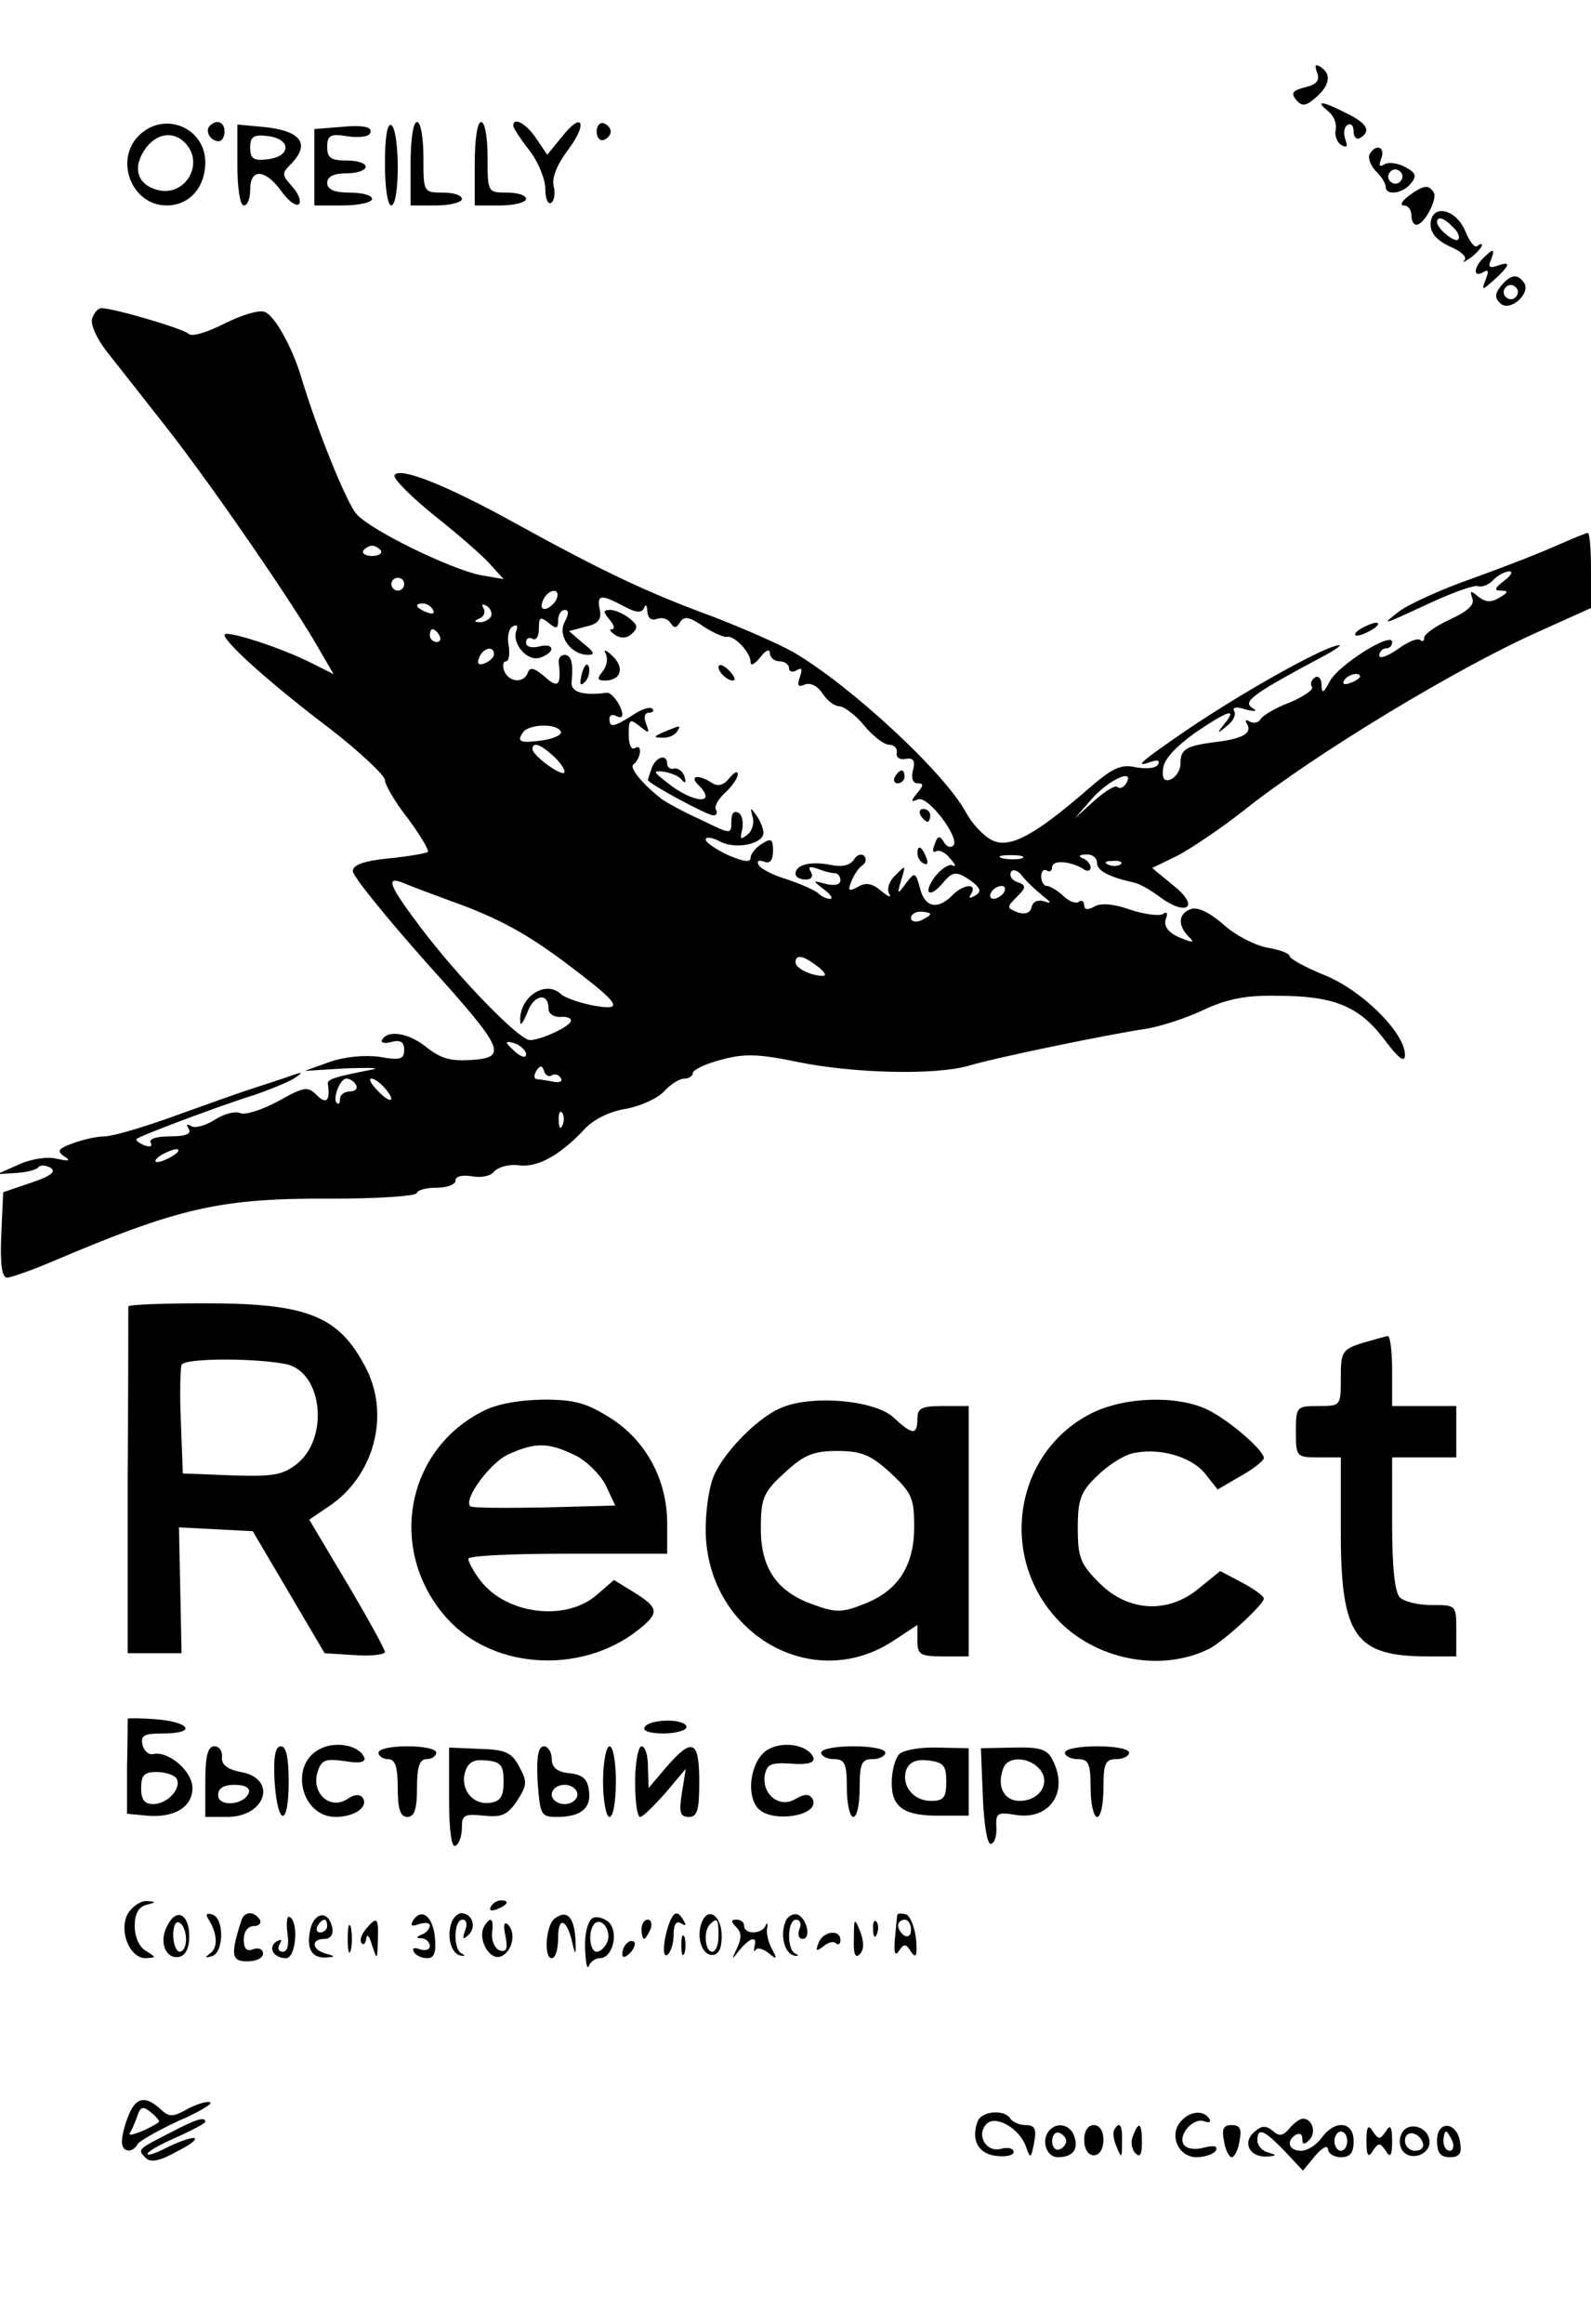 <?xml version="1.0" standalone="no"?>
<!DOCTYPE svg PUBLIC "-//W3C//DTD SVG 20010904//EN"
 "http://www.w3.org/TR/2001/REC-SVG-20010904/DTD/svg10.dtd">
<svg version="1.0" xmlns="http://www.w3.org/2000/svg"
 width="248pt" height="362pt" viewBox="0 0 248 362"
 preserveAspectRatio="xMidYMid meet">

<g transform="translate(0,362) scale(0.1,-0.1)"
fill="#000000" stroke="none">
<path d="M2053 3507 c5 -12 -1 -19 -19 -23 -19 -5 -22 -9 -14 -19 9 -11 15
-11 31 3 22 19 25 37 7 48 -8 5 -9 2 -5 -9z"/>
<path d="M2070 3447 c9 -7 14 -19 12 -29 -2 -9 2 -20 9 -24 9 -5 10 -2 6 9 -3
9 -2 19 3 22 6 4 10 -1 10 -10 0 -9 5 -13 10 -10 18 11 11 23 -22 39 -37 19
-49 20 -28 3z"/>
<path d="M221 3413 c-45 -37 -18 -113 39 -113 35 0 60 28 60 67 0 52 -59 79
-99 46z m67 -15 c32 -32 1 -85 -42 -74 -31 8 -40 33 -21 62 17 26 44 31 63 12z"/>
<path d="M327 3424 c-8 -8 1 -24 14 -24 5 0 9 7 9 15 0 15 -12 20 -23 9z"/>
<path d="M370 3363 c0 -35 4 -63 10 -63 6 0 10 11 10 25 0 33 23 32 48 -2 11
-16 24 -25 28 -21 4 5 -1 17 -11 28 -16 18 -16 20 -1 35 30 31 15 51 -41 57
l-43 4 0 -63z m75 27 c0 -9 -11 -16 -27 -18 -23 -3 -28 1 -28 18 0 17 5 21 28
18 16 -2 27 -9 27 -18z"/>
<path d="M528 3422 l-38 -3 0 -60 0 -59 45 0 c25 0 45 5 45 10 0 6 -16 10 -35
10 -24 0 -35 5 -35 15 0 10 10 15 30 15 17 0 30 5 30 10 0 6 -13 10 -30 10
-24 0 -30 4 -30 21 0 18 5 21 30 17 17 -3 33 -1 36 3 7 11 -7 15 -48 11z"/>
<path d="M600 3366 c0 -37 4 -66 10 -66 6 0 10 26 10 59 0 33 -4 63 -10 66 -6
4 -10 -18 -10 -59z"/>
<path d="M640 3365 l0 -65 40 0 c22 0 40 5 40 10 0 6 -13 10 -30 10 -30 0 -30
1 -30 55 0 30 -4 55 -10 55 -6 0 -10 -28 -10 -65z"/>
<path d="M740 3365 l0 -65 40 0 c22 0 40 5 40 10 0 6 -13 10 -30 10 -30 0 -30
1 -30 55 0 30 -4 55 -10 55 -6 0 -10 -28 -10 -65z"/>
<path d="M800 3424 c0 -3 11 -20 25 -38 14 -18 25 -45 25 -60 0 -15 4 -25 9
-22 5 3 7 15 4 26 -3 13 5 33 22 56 32 42 23 62 -9 21 l-23 -28 -17 25 c-15
23 -36 35 -36 20z"/>
<path d="M930 3415 c0 -9 5 -15 11 -13 6 2 11 8 11 13 0 5 -5 11 -11 13 -6 2
-11 -4 -11 -13z"/>
<path d="M2135 3380 c-3 -6 1 -17 9 -26 9 -8 16 -20 16 -25 0 -14 26 -11 39 5
10 12 8 17 -9 26 -11 6 -26 8 -32 4 -8 -5 -9 -2 -5 9 7 18 -8 24 -18 7z m49
-41 c-3 -5 -10 -7 -15 -3 -5 3 -7 10 -3 15 3 5 10 7 15 3 5 -3 7 -10 3 -15z"/>
<path d="M2196 3315 c-11 -8 -14 -15 -8 -15 7 0 12 -7 12 -15 0 -8 3 -15 8
-15 12 0 33 40 27 50 -8 13 -16 12 -39 -5z"/>
<path d="M2230 3270 c0 -14 11 -25 30 -34 17 -7 27 -16 23 -21 -5 -5 0 -3 10
4 9 7 17 16 17 19 0 3 -3 2 -7 -1 -4 -4 -12 6 -19 23 -15 36 -54 43 -54 10z
m35 -4 c8 -7 11 -16 8 -19 -5 -6 -33 17 -33 27 0 10 11 7 25 -8z"/>
<path d="M2312 3218 c-15 -15 -16 -31 0 -22 8 5 9 2 4 -11 -7 -18 -6 -18 14 0
24 22 26 29 4 21 -12 -4 -15 -2 -10 9 7 18 4 19 -12 3z"/>
<path d="M2340 3175 c-10 -12 -10 -19 -2 -27 15 -15 48 14 38 31 -10 15 -21
14 -36 -4z m24 -16 c-3 -5 -10 -7 -15 -3 -5 3 -7 10 -3 15 3 5 10 7 15 3 5 -3
7 -10 3 -15z"/>
<path d="M144 3125 c-4 -9 6 -31 22 -52 16 -20 59 -75 96 -122 69 -88 201
-280 237 -345 l21 -36 -32 16 c-46 24 -138 54 -138 45 0 -11 68 -73 163 -145
48 -37 87 -74 87 -81 0 -7 16 -35 36 -60 19 -26 33 -49 31 -52 -3 -2 -30 -7
-61 -10 -39 -4 -56 -10 -56 -20 0 -8 53 -73 117 -145 119 -132 125 -145 68
-149 -34 -2 -48 2 -73 22 -26 20 -57 25 -66 10 -4 -5 3 -7 14 -4 14 4 20 0 20
-12 0 -15 -6 -17 -39 -11 -23 3 -54 0 -77 -8 l-39 -14 65 4 c36 1 54 1 40 -2
-57 -11 -70 -15 -69 -22 4 -26 -2 -33 -17 -18 -14 14 -19 14 -60 -9 -24 -13
-51 -22 -59 -19 -8 4 -26 -1 -40 -10 -14 -9 -31 -14 -37 -10 -7 4 -8 3 -4 -4
5 -8 -4 -12 -29 -12 -21 0 -34 -4 -30 -10 3 -6 -1 -7 -10 -4 -9 4 -14 8 -12
10 5 5 130 52 185 69 23 8 50 19 60 25 15 10 15 11 -3 5 -11 -4 -38 -13 -60
-20 -22 -7 -78 -27 -125 -44 -47 -17 -95 -31 -107 -31 -12 0 -34 -5 -50 -11
-22 -8 -25 -12 -13 -20 11 -7 8 -8 -11 -4 -14 4 -41 0 -60 -9 l-34 -15 30 2
c17 1 32 5 35 9 3 4 12 3 19 -1 9 -6 0 -13 -30 -23 l-44 -15 -3 -66 c-2 -46 1
-67 9 -67 6 0 37 11 68 24 200 85 263 100 439 99 72 0 132 4 132 9 0 4 14 8
30 8 17 0 30 5 30 11 0 7 10 9 25 7 14 -3 30 0 35 7 6 7 23 12 38 10 30 -4 64
15 102 55 15 17 41 29 66 33 22 4 49 16 59 27 10 11 24 20 32 20 7 0 13 4 13
9 0 4 19 14 43 20 36 10 57 10 120 -3 87 -18 215 -21 267 -6 43 13 219 49 273
57 22 3 63 16 91 29 38 18 68 24 116 23 89 0 128 -16 167 -67 24 -32 33 -38
33 -25 0 34 -66 100 -125 124 -30 12 -55 26 -55 30 0 4 -16 10 -35 13 -20 4
-51 20 -69 37 -21 18 -40 27 -50 23 -19 -7 -21 -25 -3 -43 10 -10 7 -10 -15
-1 -18 8 -24 18 -21 28 4 10 2 13 -5 8 -6 -3 -29 0 -50 7 -25 9 -46 11 -56 5
-10 -6 -16 -5 -16 2 0 6 -4 9 -9 5 -5 -3 -16 2 -24 10 -9 8 -20 15 -25 15 -5
0 -9 7 -9 15 0 8 4 12 9 9 4 -3 8 0 8 5 0 12 27 10 48 -2 6 -5 12 -4 12 2 0 5
-6 12 -12 14 -8 3 -6 6 5 6 9 1 17 -5 17 -13 0 -12 18 -22 59 -31 8 -2 26 -12
40 -23 42 -30 61 -14 21 18 l-34 28 41 20 c22 12 68 43 101 69 109 87 332 222
460 279 l82 37 0 59 c0 32 -2 58 -5 58 -2 0 -24 -9 -47 -19 -24 -11 -83 -34
-133 -52 -49 -17 -101 -41 -115 -52 -28 -22 -28 -22 54 16 33 15 64 26 70 24
6 -2 17 2 24 10 7 7 18 13 25 13 6 0 2 -7 -9 -15 -14 -11 -16 -15 -4 -15 12 0
11 -3 -3 -11 -13 -8 -22 -7 -33 2 -12 10 -13 9 -9 -3 4 -10 -7 -20 -35 -33
-22 -10 -40 -23 -40 -28 0 -6 -3 -7 -6 -4 -4 4 -20 -3 -35 -14 -16 -11 -29
-16 -29 -10 0 6 5 11 10 11 6 0 10 4 10 10 0 17 -84 -36 -97 -61 -10 -19 -13
-20 -13 -6 0 10 -5 15 -10 12 -6 -4 -8 -10 -5 -15 3 -4 -13 -15 -34 -24 -22
-8 -42 -20 -46 -26 -3 -6 -11 -7 -17 -4 -6 4 -8 2 -4 -4 8 -14 -7 -23 -51 -28
-45 -6 -53 -11 -53 -34 0 -10 -7 -20 -15 -24 -10 -4 -14 1 -12 17 1 14 20 34
49 55 53 36 67 40 47 15 -13 -16 -12 -17 3 -4 10 7 15 18 12 23 -4 6 3 8 17 3
17 -4 20 -3 10 3 -14 10 5 23 114 81 22 12 30 19 17 15 -31 -8 -151 -76 -232
-131 -73 -50 -83 -59 -57 -50 11 4 16 3 12 -4 -4 -6 -19 -7 -35 -4 -23 5 -36
-1 -75 -35 -82 -71 -121 -92 -148 -79 -13 6 -31 25 -41 43 -33 62 -180 198
-269 250 -23 13 -80 38 -127 56 -98 36 -165 67 -305 144 -110 61 -182 89 -190
76 -3 -5 25 -33 62 -63 38 -30 77 -64 88 -77 l20 -22 -35 6 c-47 9 -172 70
-194 95 -15 16 -61 129 -86 212 -15 50 -42 97 -57 103 -9 4 -37 -5 -63 -18
-28 -14 -51 -21 -56 -16 -8 8 -117 40 -136 40 -5 0 -11 -7 -14 -15z m450 -363
c2 -4 -4 -8 -14 -8 -10 0 -16 4 -14 8 3 4 9 8 14 8 5 0 11 -4 14 -8z m36 -52
c0 -5 -4 -10 -10 -10 -5 0 -10 5 -10 10 0 6 5 10 10 10 6 0 10 -4 10 -10z
m238 -22 c-2 -6 -10 -14 -16 -16 -7 -2 -10 2 -6 12 7 18 28 22 22 4z m104 -12
c20 -11 28 -11 32 -3 2 7 5 4 5 -5 1 -11 6 -15 15 -12 8 3 17 0 21 -6 6 -9 9
-9 15 1 7 10 15 8 37 -7 15 -10 32 -17 36 -16 11 3 37 -24 37 -39 0 -7 6 -4
15 7 8 11 15 14 15 7 0 -7 7 -13 15 -13 8 0 15 -5 15 -11 0 -5 5 -7 12 -3 8 5
9 2 5 -10 -5 -14 -3 -17 8 -12 9 3 20 -3 27 -14 7 -11 19 -20 26 -20 7 0 25
-13 39 -30 13 -16 31 -30 39 -30 8 0 13 -6 12 -12 -2 -7 4 -12 14 -10 12 2 15
-3 11 -18 -3 -12 0 -20 7 -20 10 0 10 -3 0 -15 -11 -13 -10 -15 1 -10 16 6 66
-61 55 -72 -4 -4 -11 -2 -15 6 -6 10 -10 9 -14 -4 -4 -9 -3 -14 2 -11 5 3 15
-2 22 -11 8 -9 10 -14 4 -11 -5 3 -18 -5 -28 -18 -19 -26 -8 -34 13 -9 15 18
21 19 45 2 14 -11 15 -16 5 -22 -9 -5 -11 -4 -6 3 10 17 -13 15 -30 -3 -23
-23 -43 -18 -50 12 -7 25 -8 25 -22 7 -13 -18 -14 -18 -7 6 7 23 7 23 -9 7
-10 -9 -14 -22 -10 -29 4 -7 -1 -5 -12 4 -14 12 -24 14 -36 7 -15 -8 -17 -7
-11 8 4 10 11 21 17 25 6 4 7 10 3 15 -5 4 -12 1 -16 -6 -6 -9 -19 -12 -37 -8
-31 6 -54 0 -54 -14 0 -5 7 -9 16 -9 9 0 12 5 8 12 -5 8 -2 9 10 5 10 -4 22
-7 27 -7 5 0 9 -5 9 -11 0 -7 -9 -9 -22 -6 -22 6 -22 6 -4 -8 11 -8 15 -15 10
-15 -6 0 -14 4 -19 9 -6 5 -27 14 -47 21 -21 6 -41 16 -45 22 -4 7 -1 9 8 6 9
-4 14 2 14 17 0 18 -3 20 -17 11 -10 -6 -18 -16 -18 -22 0 -8 -11 -6 -35 4
-19 9 -35 20 -35 24 0 5 9 4 21 -2 24 -14 69 -5 69 13 0 6 -5 19 -11 27 -9 13
-10 13 -6 -2 3 -9 0 -22 -8 -28 -11 -9 -12 -7 -8 8 2 11 0 23 -6 26 -7 4 -11
-1 -11 -13 0 -21 0 -21 -47 2 -27 12 -54 27 -61 32 -30 23 -51 49 -45 54 12 9
15 33 3 26 -6 -4 -10 5 -10 21 0 24 2 25 17 13 15 -12 16 -12 10 4 -4 10 -2
17 5 17 6 0 8 3 5 6 -4 4 -18 -1 -31 -10 -30 -19 -36 -20 -36 -5 0 5 5 7 10 4
6 -3 10 -3 10 2 0 12 -16 35 -24 34 -37 -5 -57 1 -55 17 3 30 -1 42 -11 42 -6
0 -10 -6 -9 -12 4 -36 -1 -41 -22 -22 -16 14 -23 15 -26 7 -6 -18 -30 -16 -37
2 -3 8 -2 15 3 15 4 0 6 11 4 24 -3 13 0 27 6 30 6 4 9 2 6 -6 -8 -21 18 -50
38 -42 24 9 21 23 -3 17 -12 -3 -20 0 -20 6 0 7 5 9 10 6 6 -3 10 4 10 16 0
18 2 19 15 9 12 -10 15 -10 15 4 0 9 5 16 10 16 7 0 7 -6 0 -19 -11 -22 10
-51 37 -51 11 0 9 5 -8 18 l-22 19 26 7 c19 4 25 11 22 26 -5 24 1 25 37 6z
m-297 -6 c3 -6 -1 -7 -9 -4 -18 7 -21 14 -7 14 6 0 13 -4 16 -10z m90 -11 c-4
-5 -12 -9 -18 -8 -9 0 -8 2 1 6 6 2 9 10 6 15 -4 7 -2 8 5 4 6 -4 9 -12 6 -17z
m-80 -29 c3 -5 1 -10 -4 -10 -6 0 -11 5 -11 10 0 6 2 10 4 10 3 0 8 -4 11 -10z
m85 -29 c0 -5 -7 -11 -14 -14 -10 -4 -13 -1 -9 9 6 15 23 19 23 5z m1350 -35
c0 -2 -7 -7 -16 -10 -8 -3 -12 -2 -9 4 6 10 25 14 25 6z m-1246 -85 c3 -5 -9
-11 -27 -14 -36 -5 -42 -3 -32 12 8 13 52 15 59 2z m-12 -38 c10 -9 18 -20 18
-25 0 -11 -49 24 -50 35 0 12 12 8 32 -10z m893 -44 c-4 -6 -10 -8 -13 -5 -3
4 -19 -6 -36 -21 l-31 -28 29 33 c27 29 66 46 51 21z m-162 -116 c-7 -2 -21
-2 -30 0 -10 3 -4 5 12 5 17 0 24 -2 18 -5z m154 -9 c-3 -3 -12 -4 -19 -1 -8
3 -5 6 6 6 11 1 17 -2 13 -5z m-122 -49 c14 -11 15 -13 3 -9 -10 3 -18 0 -20
-9 -2 -9 -10 -12 -22 -8 -17 7 -17 8 -1 24 15 15 15 18 1 23 -9 3 -13 10 -10
16 3 5 11 2 17 -6 7 -9 21 -22 32 -31z m-926 -7 c79 -28 124 -53 191 -104 78
-59 83 -69 34 -60 -21 4 -43 12 -49 17 -24 24 -67 -4 -64 -43 0 -7 5 0 11 15
10 28 33 32 33 6 0 -8 8 -13 18 -13 9 1 17 -1 17 -6 0 -8 -46 -30 -64 -30 -17
0 -112 98 -170 175 -49 65 -56 81 -28 70 9 -4 41 -16 71 -27z m866 12 c-3 -5
-11 -10 -16 -10 -6 0 -7 5 -4 10 3 6 11 10 16 10 6 0 7 -4 4 -10z m-115 -34
c0 -2 -7 -6 -15 -10 -8 -3 -15 -1 -15 4 0 6 7 10 15 10 8 0 15 -2 15 -4z
m-176 -81 c11 -8 15 -15 9 -15 -19 0 -43 12 -43 21 0 13 12 11 34 -6z m-454
-137 c0 -6 -6 -5 -15 2 -8 7 -15 14 -15 16 0 2 7 1 15 -2 8 -4 15 -11 15 -16z
m40 -33 c5 3 11 1 14 -4 4 -5 -2 -8 -11 -6 -10 2 -22 4 -26 4 -5 1 -5 6 -1 13
6 9 9 9 12 0 2 -7 8 -10 12 -7z m-305 -15 c3 -5 -1 -10 -9 -10 -9 0 -16 -5
-16 -12 0 -6 -2 -9 -5 -6 -7 7 5 38 15 38 5 0 12 -4 15 -10z m45 -5 c19 -22 8
-25 -12 -3 -10 10 -14 18 -9 18 5 0 14 -7 21 -15z m277 -57 c-3 -8 -6 -5 -6 6
-1 11 2 17 5 13 3 -3 4 -12 1 -19z m-607 -48 c-8 -5 -19 -10 -25 -10 -5 0 -3
5 5 10 8 5 20 10 25 10 6 0 3 -5 -5 -10z"/>
<path d="M950 2655 c7 -8 9 -15 4 -15 -5 0 -3 -4 5 -9 9 -6 19 -5 26 2 10 9 9
14 -4 24 -9 7 -22 13 -30 13 -11 0 -11 -3 -1 -15z"/>
<path d="M944 2602 c4 -7 2 -19 -4 -27 -10 -12 -9 -15 3 -15 25 0 31 20 12 38
-10 10 -15 11 -11 4z"/>
<path d="M907 2571 c-4 -17 -3 -21 5 -13 5 5 8 16 6 23 -3 8 -7 3 -11 -10z"/>
<path d="M1120 2581 c0 -10 19 -25 25 -20 1 2 -3 10 -11 17 -8 7 -14 8 -14 3z"/>
<path d="M1035 2480 c-16 -7 -17 -9 -3 -9 9 -1 20 4 23 9 7 11 7 11 -20 0z"/>
<path d="M1016 2424 c-3 -9 -6 -17 -6 -19 0 -5 92 -55 102 -55 5 0 7 4 4 9 -3
4 3 16 14 26 11 10 20 23 20 29 0 6 -6 3 -13 -6 -9 -11 -18 -14 -28 -7 -20 13
-35 11 -21 -3 32 -32 -7 -30 -48 3 -22 17 -23 19 -5 17 11 -2 24 -7 28 -13 5
-6 7 -4 4 5 -2 8 -10 14 -16 13 -6 -2 -11 2 -11 7 0 16 -17 12 -24 -6z"/>
<path d="M1395 2410 c-3 -5 -1 -10 4 -10 6 0 11 5 11 10 0 6 -2 10 -4 10 -3 0
-8 -4 -11 -10z"/>
<path d="M1435 2350 c3 -5 8 -10 11 -10 2 0 4 5 4 10 0 6 -5 10 -11 10 -5 0
-7 -4 -4 -10z"/>
<path d="M1430 2291 c0 -6 4 -13 10 -16 6 -3 7 1 4 9 -7 18 -14 21 -14 7z"/>
<path d="M2120 2640 c-8 -5 -10 -10 -5 -10 6 0 17 5 25 10 8 5 11 10 5 10 -5
0 -17 -5 -25 -10z"/>
<path d="M200 1585 c0 -3 0 -125 -1 -272 l0 -268 42 0 42 0 -2 98 -2 98 58 -3
57 -3 56 -95 56 -95 47 -3 c26 -2 47 1 47 5 0 4 -27 53 -59 107 l-59 99 31 21
c70 47 95 141 58 214 -42 82 -90 102 -251 102 -66 0 -120 -2 -120 -5z m247
-90 c56 -13 66 -115 16 -155 -23 -18 -38 -20 -102 -18 l-76 3 -3 79 c-2 44 -1
84 1 90 4 11 116 11 164 1z"/>
<path d="M2123 1528 c-31 -10 -33 -14 -33 -54 0 -44 0 -44 -35 -44 -34 0 -35
-1 -35 -40 0 -39 1 -40 35 -40 l35 0 0 -115 c0 -164 22 -195 136 -195 l44 0 0
40 c0 40 0 40 -38 40 -21 0 -43 5 -50 12 -8 8 -12 48 -12 115 l0 103 50 0 50
0 0 40 0 40 -50 0 -50 0 0 55 c0 30 -3 55 -7 54 -5 -1 -23 -6 -40 -11z"/>
<path d="M749 1420 c-119 -63 -144 -219 -52 -321 74 -82 218 -88 306 -11 24
21 22 29 -15 52 l-31 19 -29 -25 c-50 -41 -144 -27 -182 28 -9 12 -16 26 -16
30 0 5 70 8 155 8 l155 0 0 47 c0 68 -33 129 -88 164 -38 24 -56 29 -106 29
-40 -1 -74 -7 -97 -20z m146 -66 c18 -8 40 -30 49 -47 l15 -32 -111 -3 c-61
-1 -113 -1 -115 2 -11 11 32 69 60 81 42 19 62 18 102 -1z"/>
<path d="M1215 1426 c-38 -17 -91 -73 -104 -109 -6 -16 -11 -51 -11 -79 0
-161 167 -259 295 -172 l35 23 0 -24 c0 -22 4 -25 40 -25 l40 0 0 195 0 195
-40 0 c-33 0 -40 -3 -40 -20 0 -26 -8 -25 -37 2 -30 28 -132 36 -178 14z m173
-100 c33 -31 37 -39 37 -84 0 -62 -26 -101 -80 -121 -32 -13 -43 -13 -78 0
-57 20 -82 58 -81 121 0 45 5 55 37 84 30 28 45 34 82 34 38 0 52 -6 83 -34z"/>
<path d="M1700 1418 c-117 -60 -144 -218 -54 -318 59 -65 163 -86 239 -48 23
12 85 69 85 78 0 4 -15 15 -34 25 l-34 18 -32 -26 c-48 -41 -111 -38 -156 7
-30 30 -34 40 -34 86 0 43 4 56 29 80 16 16 40 32 55 36 41 10 93 -4 115 -32
l19 -24 36 21 c20 11 36 24 36 28 0 12 -53 58 -87 75 -47 23 -130 21 -183 -6z"/>
<path d="M199 943 c0 -2 0 -36 -1 -75 l0 -73 30 -3 c43 -4 72 13 72 43 0 26
-37 58 -61 53 -7 -2 -15 5 -17 15 -3 14 3 17 32 17 52 0 44 17 -9 22 -25 2
-45 2 -46 1z m76 -93 c9 -15 -14 -40 -36 -40 -14 0 -19 7 -19 25 0 20 5 25 24
25 14 0 28 -5 31 -10z"/>
<path d="M1005 930 c-4 -6 8 -10 29 -10 20 0 36 5 36 10 0 6 -13 10 -29 10
-17 0 -33 -4 -36 -10z"/>
<path d="M499 896 c-49 -24 -30 -106 24 -106 29 0 51 15 43 29 -5 7 -13 7 -26
-2 -27 -16 -55 11 -45 43 6 19 12 21 42 17 23 -4 33 -2 31 5 -7 19 -44 27 -69
14z"/>
<path d="M1199 896 c-27 -13 -38 -68 -18 -92 21 -25 101 -12 85 15 -5 7 -12 7
-26 -1 -24 -15 -52 6 -48 36 3 18 9 21 41 19 25 -2 37 1 35 9 -7 19 -44 27
-69 14z"/>
<path d="M320 845 l0 -55 34 0 c61 0 79 60 21 70 -20 4 -30 11 -29 23 1 9 -4
17 -12 17 -10 0 -14 -15 -14 -55z m68 -17 c-7 -20 -48 -23 -48 -4 0 11 9 16
26 16 16 0 24 -5 22 -12z"/>
<path d="M428 845 c5 -71 22 -71 22 0 0 37 -4 55 -12 55 -9 0 -12 -16 -10 -55z"/>
<path d="M590 890 c0 -5 7 -10 15 -10 11 0 15 -12 15 -45 0 -33 4 -45 15 -45
11 0 15 12 15 45 0 33 4 45 15 45 8 0 15 5 15 10 0 6 -20 10 -45 10 -25 0 -45
-4 -45 -10z"/>
<path d="M700 818 c0 -50 4 -77 10 -73 6 3 10 16 10 29 0 19 4 21 34 18 28 -3
37 1 52 23 16 25 16 30 3 54 -12 22 -22 26 -62 27 l-47 2 0 -80z m85 27 c0
-23 -5 -31 -21 -33 -27 -4 -47 21 -39 48 5 16 14 20 33 18 23 -2 27 -8 27 -33z"/>
<path d="M838 845 c4 -52 5 -55 30 -55 38 0 54 14 50 41 -2 18 -10 25 -30 27
-20 2 -28 9 -28 23 0 10 -6 19 -12 19 -9 0 -12 -16 -10 -55z m62 -20 c0 -8 -9
-15 -20 -15 -11 0 -20 7 -20 15 0 8 9 15 20 15 11 0 20 -7 20 -15z"/>
<path d="M940 845 c0 -30 5 -55 10 -55 6 0 10 25 10 55 0 30 -4 55 -10 55 -5
0 -10 -25 -10 -55z"/>
<path d="M990 845 c0 -30 3 -55 8 -55 4 0 21 17 39 37 l32 38 -6 -37 c-5 -31
-3 -38 11 -38 13 0 16 11 16 55 0 65 -11 69 -51 23 l-28 -33 -1 33 c0 17 -4
32 -10 32 -5 0 -10 -25 -10 -55z"/>
<path d="M1280 890 c0 -5 9 -10 20 -10 17 0 20 -7 20 -45 0 -25 5 -45 10 -45
6 0 10 20 10 45 0 38 3 45 20 45 11 0 20 5 20 10 0 6 -22 10 -50 10 -27 0 -50
-4 -50 -10z"/>
<path d="M1402 888 c-7 -7 -12 -27 -12 -45 0 -39 20 -52 78 -51 l42 0 0 53 0
52 -48 1 c-27 1 -54 -4 -60 -10z m73 -43 c0 -25 -4 -30 -24 -30 -28 0 -47 25
-38 49 5 12 16 16 34 14 24 -3 28 -8 28 -33z"/>
<path d="M1532 821 c2 -45 7 -75 13 -73 6 2 9 14 8 27 -1 21 2 23 31 18 53 -8
83 37 56 87 -8 16 -21 19 -61 18 l-50 -1 3 -76z m89 43 c17 -21 0 -49 -32 -49
-24 0 -36 23 -25 51 7 19 40 18 57 -2z"/>
<path d="M1660 890 c0 -5 9 -10 20 -10 17 0 20 -7 20 -45 0 -25 5 -45 10 -45
6 0 10 20 10 45 0 38 3 45 20 45 11 0 20 5 20 10 0 6 -22 10 -50 10 -27 0 -50
-4 -50 -10z"/>
<path d="M199 639 c-14 -27 3 -69 28 -69 17 1 17 1 1 11 -11 6 -18 22 -18 39
0 19 6 30 18 33 16 4 16 5 0 6 -10 0 -22 -9 -29 -20z"/>
<path d="M765 650 c-3 -6 1 -7 9 -4 18 7 21 14 7 14 -6 0 -13 -4 -16 -10z"/>
<path d="M261 621 c-14 -25 -3 -53 18 -49 10 2 16 13 16 32 0 35 -20 45 -34
17z m29 -22 c0 -10 -4 -19 -10 -19 -5 0 -10 12 -10 26 0 14 4 23 10 19 6 -3
10 -15 10 -26z"/>
<path d="M326 629 c13 -22 14 -43 1 -52 -8 -6 -8 -7 3 -4 19 5 20 59 1 65 -10
3 -11 0 -5 -9z"/>
<path d="M376 628 c-17 -53 -15 -63 9 -63 14 0 25 5 25 12 0 7 -7 10 -15 7
-10 -4 -15 0 -15 15 0 12 6 21 16 21 8 0 12 5 9 10 -9 14 -25 13 -29 -2z"/>
<path d="M448 609 c3 -18 0 -29 -7 -29 -7 0 -9 5 -5 12 4 7 3 8 -5 4 -14 -9
-5 -26 15 -26 15 0 20 55 6 64 -5 3 -6 -8 -4 -25z"/>
<path d="M484 616 c-7 -30 1 -46 24 -45 15 1 15 2 0 6 -22 6 -24 23 -2 23 9 0
14 7 12 17 -5 27 -27 26 -34 -1z m26 4 c0 -5 -5 -10 -11 -10 -5 0 -7 5 -4 10
3 6 8 10 11 10 2 0 4 -4 4 -10z"/>
<path d="M644 629 c-5 -9 -2 -10 9 -6 10 3 17 2 17 -2 0 -5 -6 -12 -12 -14
-10 -4 -10 -6 0 -6 6 -1 12 -6 12 -12 0 -6 -7 -8 -16 -5 -8 3 -12 2 -9 -4 3
-6 13 -10 21 -10 11 0 14 9 12 32 -3 33 -21 47 -34 27z"/>
<path d="M704 626 c-8 -22 -1 -49 14 -52 7 -1 8 0 2 3 -14 6 -13 53 1 53 6 0
8 -7 4 -17 -5 -14 -3 -15 6 -6 12 12 5 33 -12 33 -5 0 -12 -6 -15 -14z"/>
<path d="M865 632 c-14 -9 -18 -62 -5 -62 6 0 10 14 10 32 0 36 15 28 23 -12
4 -17 5 -14 4 9 -2 35 -13 47 -32 33z"/>
<path d="M923 632 c-7 -5 -12 -25 -11 -47 1 -22 3 -34 6 -27 2 6 10 12 17 12
20 0 30 40 14 56 -8 7 -20 10 -26 6z m24 -36 c-4 -9 -11 -16 -17 -16 -11 0
-14 33 -3 44 11 10 26 -11 20 -28z"/>
<path d="M1047 633 c-11 -21 -17 -64 -7 -58 5 3 10 17 10 31 0 17 4 23 12 18
7 -4 8 -3 4 4 -8 14 -13 15 -19 5z"/>
<path d="M1094 626 c-9 -23 0 -51 16 -51 10 0 15 10 15 29 0 32 -21 47 -31 22z
m26 -21 c0 -14 -4 -25 -10 -25 -11 0 -14 33 -3 43 11 11 13 8 13 -18z"/>
<path d="M1224 626 c-8 -21 -1 -49 14 -52 7 -1 8 0 2 3 -14 6 -13 53 1 53 6 0
9 -7 5 -15 -3 -8 -1 -15 5 -15 14 0 7 32 -8 38 -7 2 -16 -3 -19 -12z"/>
<path d="M1399 638 c-1 -1 -2 -18 -4 -37 -2 -22 0 -29 6 -20 8 12 11 12 19 -1
8 -11 10 -7 8 19 -2 19 -9 36 -15 39 -7 2 -13 2 -14 0z m21 -24 c0 -8 -4 -12
-10 -9 -5 3 -10 10 -10 16 0 5 5 9 10 9 6 0 10 -7 10 -16z"/>
<path d="M542 600 c0 -19 2 -27 5 -17 2 9 2 25 0 35 -3 9 -5 1 -5 -18z"/>
<path d="M570 615 c-7 -9 -10 -18 -6 -22 3 -3 6 0 7 8 1 8 5 3 9 -11 8 -24 8
-23 9 8 1 36 -1 38 -19 17z"/>
<path d="M755 620 c-11 -18 6 -51 23 -48 19 4 28 36 14 50 -6 6 -8 0 -4 -18 4
-20 1 -25 -9 -22 -8 3 -13 15 -12 27 3 23 -2 27 -12 11z"/>
<path d="M1000 615 c0 -8 2 -15 4 -15 2 0 6 7 10 15 3 8 1 15 -4 15 -6 0 -10
-7 -10 -15z"/>
<path d="M1148 618 c8 -8 8 -17 1 -32 -9 -19 -9 -20 4 -3 17 20 28 22 23 5 -1
-7 -1 -9 2 -5 2 4 11 2 20 -5 13 -11 14 -10 5 7 -6 11 -9 26 -7 33 1 7 0 8 -3
2 -6 -13 -33 -13 -33 0 0 6 -5 10 -12 10 -9 0 -9 -3 0 -12z"/>
<path d="M1331 601 c-1 -24 2 -32 9 -25 7 7 7 19 1 35 -9 23 -10 22 -10 -10z"/>
<path d="M1361 614 c0 -11 3 -14 6 -6 3 7 2 16 -1 19 -3 4 -6 -2 -5 -13z"/>
<path d="M1062 590 c0 -14 2 -19 5 -12 2 6 2 18 0 25 -3 6 -5 1 -5 -13z"/>
<path d="M1276 594 c-5 -13 -4 -14 7 -6 8 7 17 9 20 5 4 -3 7 -1 7 5 0 18 -27
14 -34 -4z"/>
<path d="M977 593 c-4 -3 -7 -11 -7 -17 0 -6 5 -5 12 2 6 6 9 14 7 17 -3 3 -9
2 -12 -2z"/>
<path d="M200 324 c-6 -14 -10 -32 -10 -40 0 -16 16 -19 25 -3 4 5 32 21 62
35 31 13 54 27 51 29 -3 3 -18 -1 -34 -9 -25 -14 -30 -14 -44 -1 -24 22 -39
18 -50 -11z m48 -9 c-13 -10 -49 -25 -46 -18 3 4 8 16 12 27 5 15 9 16 21 6 9
-7 14 -14 13 -15z"/>
<path d="M1524 316 c-11 -29 1 -51 29 -54 15 -2 27 1 27 6 0 6 -9 8 -20 5 -23
-6 -39 22 -22 39 14 14 51 -7 61 -35 7 -20 8 -20 13 6 4 21 1 27 -13 27 -10 0
-21 5 -24 10 -9 15 -45 12 -51 -4z"/>
<path d="M1840 315 c-18 -21 -3 -55 25 -55 13 0 27 5 30 10 4 7 -2 9 -18 5
-14 -4 -28 -2 -32 5 -9 15 15 42 32 36 8 -3 11 -1 8 4 -9 14 -31 12 -45 -5z"/>
<path d="M265 298 c-51 -26 -51 -26 -38 -39 8 -8 22 -5 49 10 22 11 33 20 26
21 -7 0 -26 -7 -42 -15 -17 -9 -30 -13 -30 -10 0 4 20 15 45 26 25 11 45 22
45 24 0 9 -15 4 -55 -17z"/>
<path d="M2010 305 c-10 -12 -16 -13 -26 -4 -11 9 -18 8 -28 -1 -20 -16 -9
-40 18 -39 16 1 17 2 4 6 -10 2 -18 11 -18 19 0 21 10 17 42 -16 l29 -31 19
23 c11 13 19 17 20 11 0 -7 9 -13 20 -13 15 0 20 7 20 25 0 31 -29 34 -50 5
-8 -11 -22 -20 -32 -20 -19 0 -24 15 -8 25 6 3 10 1 10 -6 0 -10 3 -10 11 -2
11 11 5 33 -10 33 -5 0 -14 -7 -21 -15z m90 -20 c0 -8 -4 -15 -10 -15 -5 0
-10 7 -10 15 0 8 5 15 10 15 6 0 10 -7 10 -15z"/>
<path d="M1637 303 c-15 -14 -7 -43 12 -43 24 0 33 13 25 34 -6 16 -25 21 -37
9z m25 -18 c0 -5 -5 -11 -11 -13 -6 -2 -11 4 -11 13 0 9 5 15 11 13 6 -2 11
-8 11 -13z"/>
<path d="M1690 287 c0 -14 6 -24 15 -24 9 0 15 10 15 24 0 14 -6 23 -15 23 -9
0 -15 -9 -15 -23z"/>
<path d="M1737 303 c-3 -5 -1 -17 4 -28 7 -17 8 -17 8 8 1 27 -4 34 -12 20z"/>
<path d="M1766 293 c-4 -9 -2 -21 4 -27 7 -7 10 -2 10 17 0 31 -5 34 -14 10z"/>
<path d="M1908 285 c2 -14 8 -25 12 -25 4 0 10 11 12 25 4 19 1 25 -12 25 -13
0 -16 -6 -12 -25z"/>
<path d="M2130 285 c0 -23 3 -27 10 -15 9 13 11 13 20 0 7 -12 10 -8 10 15 0
23 -3 27 -10 15 -9 -13 -11 -13 -20 0 -7 12 -10 8 -10 -15z"/>
<path d="M2184 295 c-4 -9 -2 -21 4 -27 15 -15 44 -1 40 19 -4 23 -36 29 -44
8z m34 -13 c2 -7 -3 -12 -12 -12 -9 0 -16 7 -16 16 0 17 22 14 28 -4z"/>
<path d="M2240 286 c0 -19 5 -26 20 -26 15 0 19 6 16 23 -5 33 -36 35 -36 3z
m24 -1 c3 -8 1 -15 -4 -15 -6 0 -10 7 -10 15 0 8 2 15 4 15 2 0 6 -7 10 -15z"/>
</g>
</svg>
